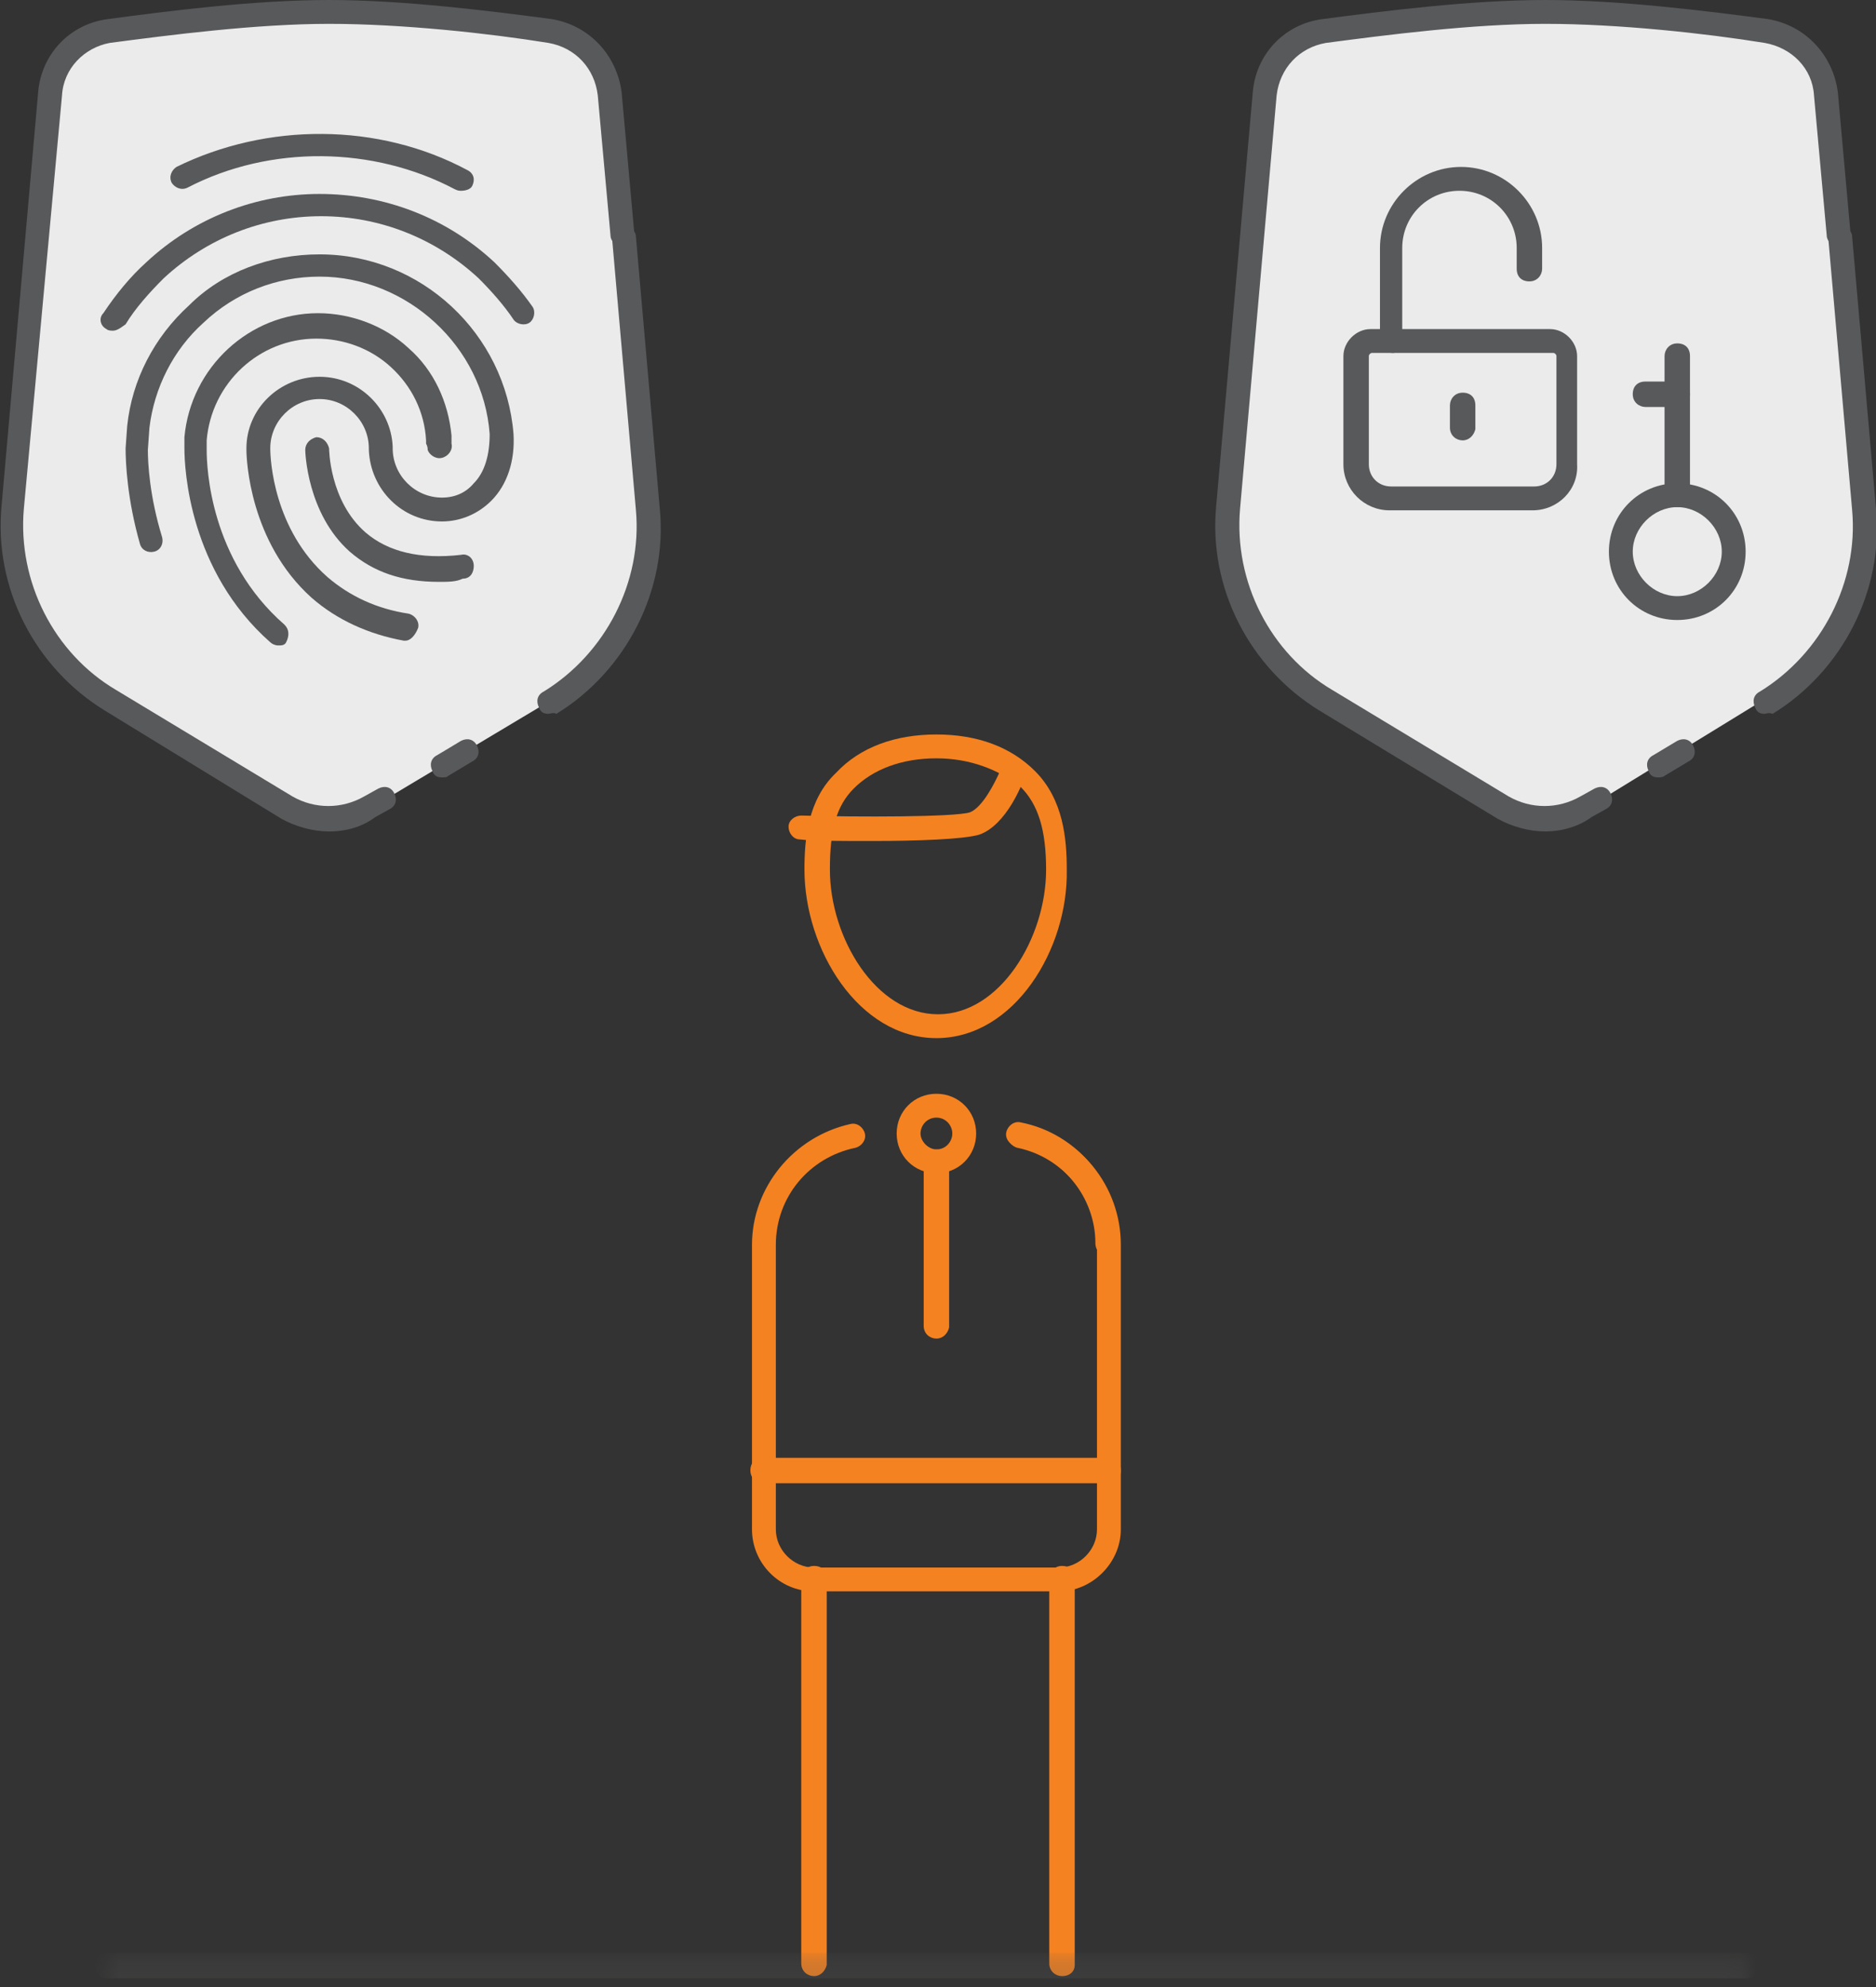 <svg version="1.1" id="Layer_1" xmlns="http://www.w3.org/2000/svg" x="0" y="0" viewBox="0 0 118 125" xml:space="preserve" enable-background="new 0 0 118 125"><rect x="0" y="0" width="118" height="125" fill="#333333" stroke="none"/><style>.st0{fill:#ebebeb}.st1{fill:#f58220}.st2{fill:#58595b}</style><g id="Home-V2---desktop" transform="translate(-779 -1312)"><g id="Page-1" transform="translate(779 1312)"><path id="Fill-1" class="st0" d="M24.2 50.3l-.9.5c-1.6 1-3.6 1-5.3 0L7 44.1C2.8 41.6.4 36.8.8 32L3.1 6c.2-2 1.7-3.7 3.7-4C10.3 1.5 15.9.8 20.7.8c4.8 0 10.4.7 13.9 1.2 2 .3 3.5 1.9 3.7 4l2.3 26c.4 4.9-2 9.6-6.2 12.2l-10.2 6.1z"/><path class="st1" d="M69.7 79c-.4 0-.8-.3-.8-.8 0-2.9-2.1-5.5-5-6.1-.4-.1-.7-.5-.6-.9s.5-.7.9-.6c3.6.7 6.2 3.9 6.2 7.6.1.5-.3.8-.7.8z"/><path class="st1" d="M66.6 100.1H51.2c-2.2 0-3.9-1.8-3.9-3.9V78.3c0-3.6 2.6-6.8 6.2-7.6.4-.1.8.2.9.6s-.2.8-.6.9c-2.9.6-5 3.1-5 6.1v17.9c0 1.3 1.1 2.4 2.4 2.4h15.4c1.3 0 2.4-1.1 2.4-2.4V78.3c0-2.9-2.1-5.5-5-6.1-.4-.1-.7-.5-.6-.9.1-.4.5-.7.9-.6 3.6.7 6.2 3.9 6.2 7.6v17.9c0 2.1-1.8 3.9-3.9 3.9z"/><path class="st1" d="M69.7 93.3H48c-.4 0-.8-.3-.8-.8s.3-.8.8-.8h21.7c.4 0 .8.3.8.8s-.4.8-.8.8zm-18.5 31c-.4 0-.8-.3-.8-.8V99.3c0-.4.3-.8.8-.8s.8.3.8.8v24.3c-.1.4-.4.7-.8.7zm15.6 0c-.4 0-.8-.3-.8-.8V99.3c0-.4.3-.8.8-.8s.8.3.8.8v24.3c0 .4-.3.7-.8.7zm-7.9-59c-4.9 0-8.3-5.6-8.3-10.6 0-1.9.2-4.4 2-6.1 1.5-1.6 3.7-2.4 6.3-2.4 2.6 0 4.7.8 6.2 2.3 1.8 1.8 2 4.3 2 6.2.1 5-3.3 10.6-8.2 10.6zm0-17.6c-2.2 0-4 .7-5.2 1.9-1.1 1.1-1.5 2.6-1.5 5.1 0 4.3 2.9 9.1 6.8 9.1s6.8-4.8 6.8-9.1c0-2.5-.5-4.1-1.6-5.2-1.4-1.1-3.2-1.8-5.3-1.8z"/><path class="st1" d="M54.9 52.9c-2 0-3.9 0-4.6-.1-.4 0-.7-.4-.7-.8s.4-.7.8-.7c3.6.1 9.6.1 10.6-.2.8-.3 1.6-1.9 1.9-2.6.1-.4.6-.6 1-.5.4.1.6.6.5 1-.1.3-1.1 2.9-2.8 3.5-1 .3-4 .4-6.7.4zm4 20.9c-1.4 0-2.5-1.1-2.5-2.5s1.1-2.5 2.5-2.5 2.5 1.1 2.5 2.5-1.1 2.5-2.5 2.5zm0-3.5c-.6 0-1 .5-1 1s.5 1 1 1c.6 0 1-.5 1-1s-.4-1-1-1z"/><path class="st1" d="M58.9 84.2c-.4 0-.8-.3-.8-.8V73.1c0-.4.3-.8.8-.8s.8.3.8.8v10.4c-.1.4-.4.7-.8.7z"/><path class="st2" d="M27.6 36.6c-2.3 0-4.1-.6-5.6-1.9-2.7-2.4-2.8-6.3-2.8-6.4 0-.4.3-.7.7-.8.4 0 .7.3.8.7 0 0 0 3.3 2.3 5.3 1.4 1.2 3.4 1.7 6 1.4.4-.1.8.2.8.7 0 .4-.2.8-.7.8-.4.2-.9.2-1.5.2zM29 12c-.1 0-.2 0-.4-.1-5.1-2.7-11.6-2.8-16.8-.1-.4.2-.8 0-1-.3-.2-.4 0-.8.3-1 5.7-2.8 12.7-2.8 18.3.2.4.2.5.6.3 1-.1.2-.4.3-.7.3zM7.1 20.8c-.1 0-.3 0-.4-.1-.4-.2-.5-.7-.2-1 .8-1.2 1.7-2.3 2.7-3.2 3-2.8 6.9-4.3 10.9-4.3 4.1 0 8 1.5 11 4.3.9.9 1.7 1.8 2.4 2.8.2.3.1.8-.2 1-.3.2-.8.1-1-.2-.6-.9-1.4-1.8-2.2-2.6-2.7-2.5-6.2-3.9-9.9-3.9S13 15 10.3 17.5c-.9.9-1.8 1.9-2.4 2.9-.4.3-.6.4-.8.4z"/><path class="st2" d="M17.5 40.6c-.2 0-.4-.1-.5-.2-5.1-4.5-5.4-10.9-5.4-12.2v-.7c.4-4.4 4.1-7.8 8.4-7.8 2.1 0 4.2.8 5.7 2.2 1.6 1.4 2.5 3.4 2.7 5.5v.5c.1.4-.2.8-.6.9-.4.1-.8-.2-.9-.5 0-.1 0-.2-.1-.4v-.2c-.1-1.8-.9-3.4-2.2-4.6-1.3-1.2-3-1.8-4.7-1.8-3.6 0-6.6 2.8-6.9 6.4v.6c0 1.1.2 6.9 4.9 11 .3.3.3.7.1 1.1-.1.2-.3.2-.5.2z"/><path class="st2" d="M25.5 40.3h-.1c-2.2-.4-4.2-1.3-5.8-2.7-3.9-3.5-4.1-8.7-4.1-9.3v-.1c0-2.5 2.1-4.5 4.6-4.5 2.5 0 4.5 2 4.6 4.4v.1c0 1.7 1.4 3.1 3.1 3.1.8 0 1.5-.3 2-.9.7-.7 1-1.8 1-3.1-.4-5.5-5.2-9.9-10.7-9.9-2.7 0-5.3 1-7.3 2.9-1.9 1.7-3.1 4.1-3.4 6.6l-.1 1.4c0 .8.1 2.9.9 5.5.1.4-.1.8-.5.9-.4.1-.8-.1-.9-.5-.8-2.8-.9-5.1-.9-6l.1-1.4c.3-2.9 1.7-5.6 3.9-7.6C14 17.1 17 16 20.1 16c6.4 0 11.7 5 12.2 11.3.1 1.7-.4 3.2-1.4 4.2-.8.8-1.9 1.3-3.1 1.3-2.5 0-4.5-2-4.6-4.5v-.1c0-1.7-1.4-3.1-3.1-3.1-1.7 0-3.1 1.4-3.1 3.1 0 .7.2 5.1 3.6 8.1 1.4 1.2 3.1 2 5.1 2.3.4.1.7.5.6.9-.2.5-.5.8-.8.8zm2.3 8.6c-.3 0-.5-.1-.6-.4-.2-.4-.1-.8.3-1l1.5-.9c.4-.2.8-.1 1 .3.2.4.1.8-.3 1l-1.5.9c-.1.1-.2.1-.4.1z"/><path class="st2" d="M20.7 52.3c-1 0-2.1-.3-3-.8L6.6 44.7C2.2 42-.4 37 .1 31.8l2.3-26c.2-2.4 2-4.3 4.4-4.6C10.5.7 16 0 20.7 0c4.7 0 10.2.7 14 1.2 2.4.4 4.1 2.3 4.4 4.6l.8 8.9c0 .4-.3.8-.7.8-.4 0-.8-.3-.8-.7L37.6 6c-.2-1.7-1.4-3-3.1-3.3-3.7-.6-9.2-1.2-13.8-1.2-4.6 0-10 .7-13.8 1.2C5.3 3 4 4.3 3.9 6L1.5 32c-.4 4.6 1.9 9.1 5.8 11.4l11.1 6.7c1.4.8 3.1.8 4.5 0l.9-.5c.4-.2.8-.1 1 .3.2.4.1.8-.3 1l-.9.5c-.8.6-1.8.9-2.9.9z"/><path class="st2" d="M34.5 44.9c-.3 0-.5-.1-.6-.4-.2-.4-.1-.8.3-1 3.9-2.4 6.2-6.9 5.8-11.4L38.5 15c0-.4.3-.8.7-.8.4 0 .8.3.8.7L41.5 32c.5 5.1-2.1 10.2-6.5 12.9-.2-.1-.4 0-.5 0z"/><path id="Fill-37" class="st0" d="M100.7 50.3l-.9.5c-1.6 1-3.6 1-5.3 0l-11.1-6.7c-4.2-2.5-6.6-7.3-6.2-12.2l2.3-26c.2-2 1.7-3.7 3.7-4C86.7 1.4 92.3.7 97.1.7s10.4.7 13.9 1.2c2 .3 3.5 1.9 3.7 4l2.3 26c.4 4.9-2 9.6-6.2 12.2l-10.1 6.2z"/><path class="st2" d="M96.4 32.1h-9c-1.6 0-2.9-1.3-2.9-2.9v-6.8c0-.9.8-1.7 1.7-1.7h11.3c.9 0 1.7.8 1.7 1.7v6.8c.1 1.6-1.2 2.9-2.8 2.9zm-10.1-9.9c-.1 0-.2.1-.2.2v6.8c0 .8.6 1.4 1.4 1.4h9c.8 0 1.4-.6 1.4-1.4v-6.8c0-.1-.1-.2-.2-.2H86.3z"/><path class="st2" d="M87.6 22.2c-.4 0-.8-.3-.8-.8v-5.8c0-2.8 2.3-5.1 5.1-5.1s5.1 2.3 5.1 5.1v1.3c0 .4-.3.8-.8.8s-.8-.3-.8-.8v-1.3c0-2-1.6-3.6-3.6-3.6s-3.6 1.6-3.6 3.6v5.8c.1.4-.2.8-.6.8zm4.4 5.5c-.4 0-.8-.3-.8-.8v-1.4c0-.4.3-.8.8-.8s.8.3.8.8V27c-.1.4-.4.7-.8.7zM105.5 39c-2.4 0-4.3-1.9-4.3-4.3s1.9-4.3 4.3-4.3 4.3 1.9 4.3 4.3-1.9 4.3-4.3 4.3zm0-7.1c-1.5 0-2.8 1.3-2.8 2.8s1.3 2.8 2.8 2.8 2.8-1.3 2.8-2.8-1.3-2.8-2.8-2.8z"/><path class="st2" d="M105.5 31.9c-.4 0-.8-.3-.8-.8v-8.7c0-.4.3-.8.8-.8s.8.3.8.8v8.7c-.1.5-.4.8-.8.8z"/><path class="st2" d="M105.5 25.6h-2c-.4 0-.8-.3-.8-.8s.3-.8.8-.8h2c.4 0 .8.3.8.8s-.4.8-.8.8zm-1.2 23.3c-.3 0-.5-.1-.6-.4-.2-.4-.1-.8.3-1l1.5-.9c.4-.2.8-.1 1 .3.2.4.1.8-.3 1l-1.5.9c-.1.1-.3.1-.4.1z"/><path class="st2" d="M97.2 52.3c-1 0-2.1-.3-3-.8L83 44.7c-4.4-2.7-7-7.7-6.5-12.9l2.3-26c.2-2.4 2-4.3 4.4-4.6C87 .7 92.5 0 97.2 0c4.7 0 10.2.7 14 1.2 2.4.4 4.1 2.3 4.4 4.6l.8 8.9c0 .4-.3.8-.7.8-.4 0-.8-.3-.8-.7l-.8-8.8c-.1-1.7-1.4-3-3.1-3.3-3.7-.6-9.2-1.2-13.8-1.2-4.6 0-10 .7-13.8 1.2-1.7.3-2.9 1.6-3.1 3.3L78 32c-.4 4.6 1.9 9.1 5.8 11.4l11.1 6.7c1.4.8 3.1.8 4.5 0l.9-.5c.4-.2.8-.1 1 .3.2.4.1.8-.3 1l-.9.5c-.8.6-1.9.9-2.9.9z"/><path class="st2" d="M111 44.9c-.3 0-.5-.1-.6-.4-.2-.4-.1-.8.3-1 3.9-2.4 6.2-6.9 5.8-11.4L115 15c0-.4.3-.8.7-.8.4 0 .8.3.8.7L118 32c.5 5.1-2.1 10.2-6.5 12.9-.3-.1-.4 0-.5 0z"/><g id="Group-59" transform="translate(6 123.434)"><defs><filter id="Adobe_OpacityMaskFilter" filterUnits="userSpaceOnUse" x="0" y="-.5" width="104.7" height="1.5"><feColorMatrix values="1 0 0 0 0 0 1 0 0 0 0 0 1 0 0 0 0 0 1 0"/></filter></defs><mask maskUnits="userSpaceOnUse" x="0" y="-.5" width="104.7" height="1.5" id="mask-2_3_"><g filter="url(#Adobe_OpacityMaskFilter)"><path id="path-1_3_" fill="#fff" d="M.7.3h103.2V1H.7z"/></g></mask><path d="M103.9 1H.7C.3 1 0 .7 0 .2s.3-.8.8-.8H104c.4 0 .8.3.8.8s-.5.8-.9.8z" mask="url(#mask-2_3_)" fill="#575756"/></g></g></g></svg>